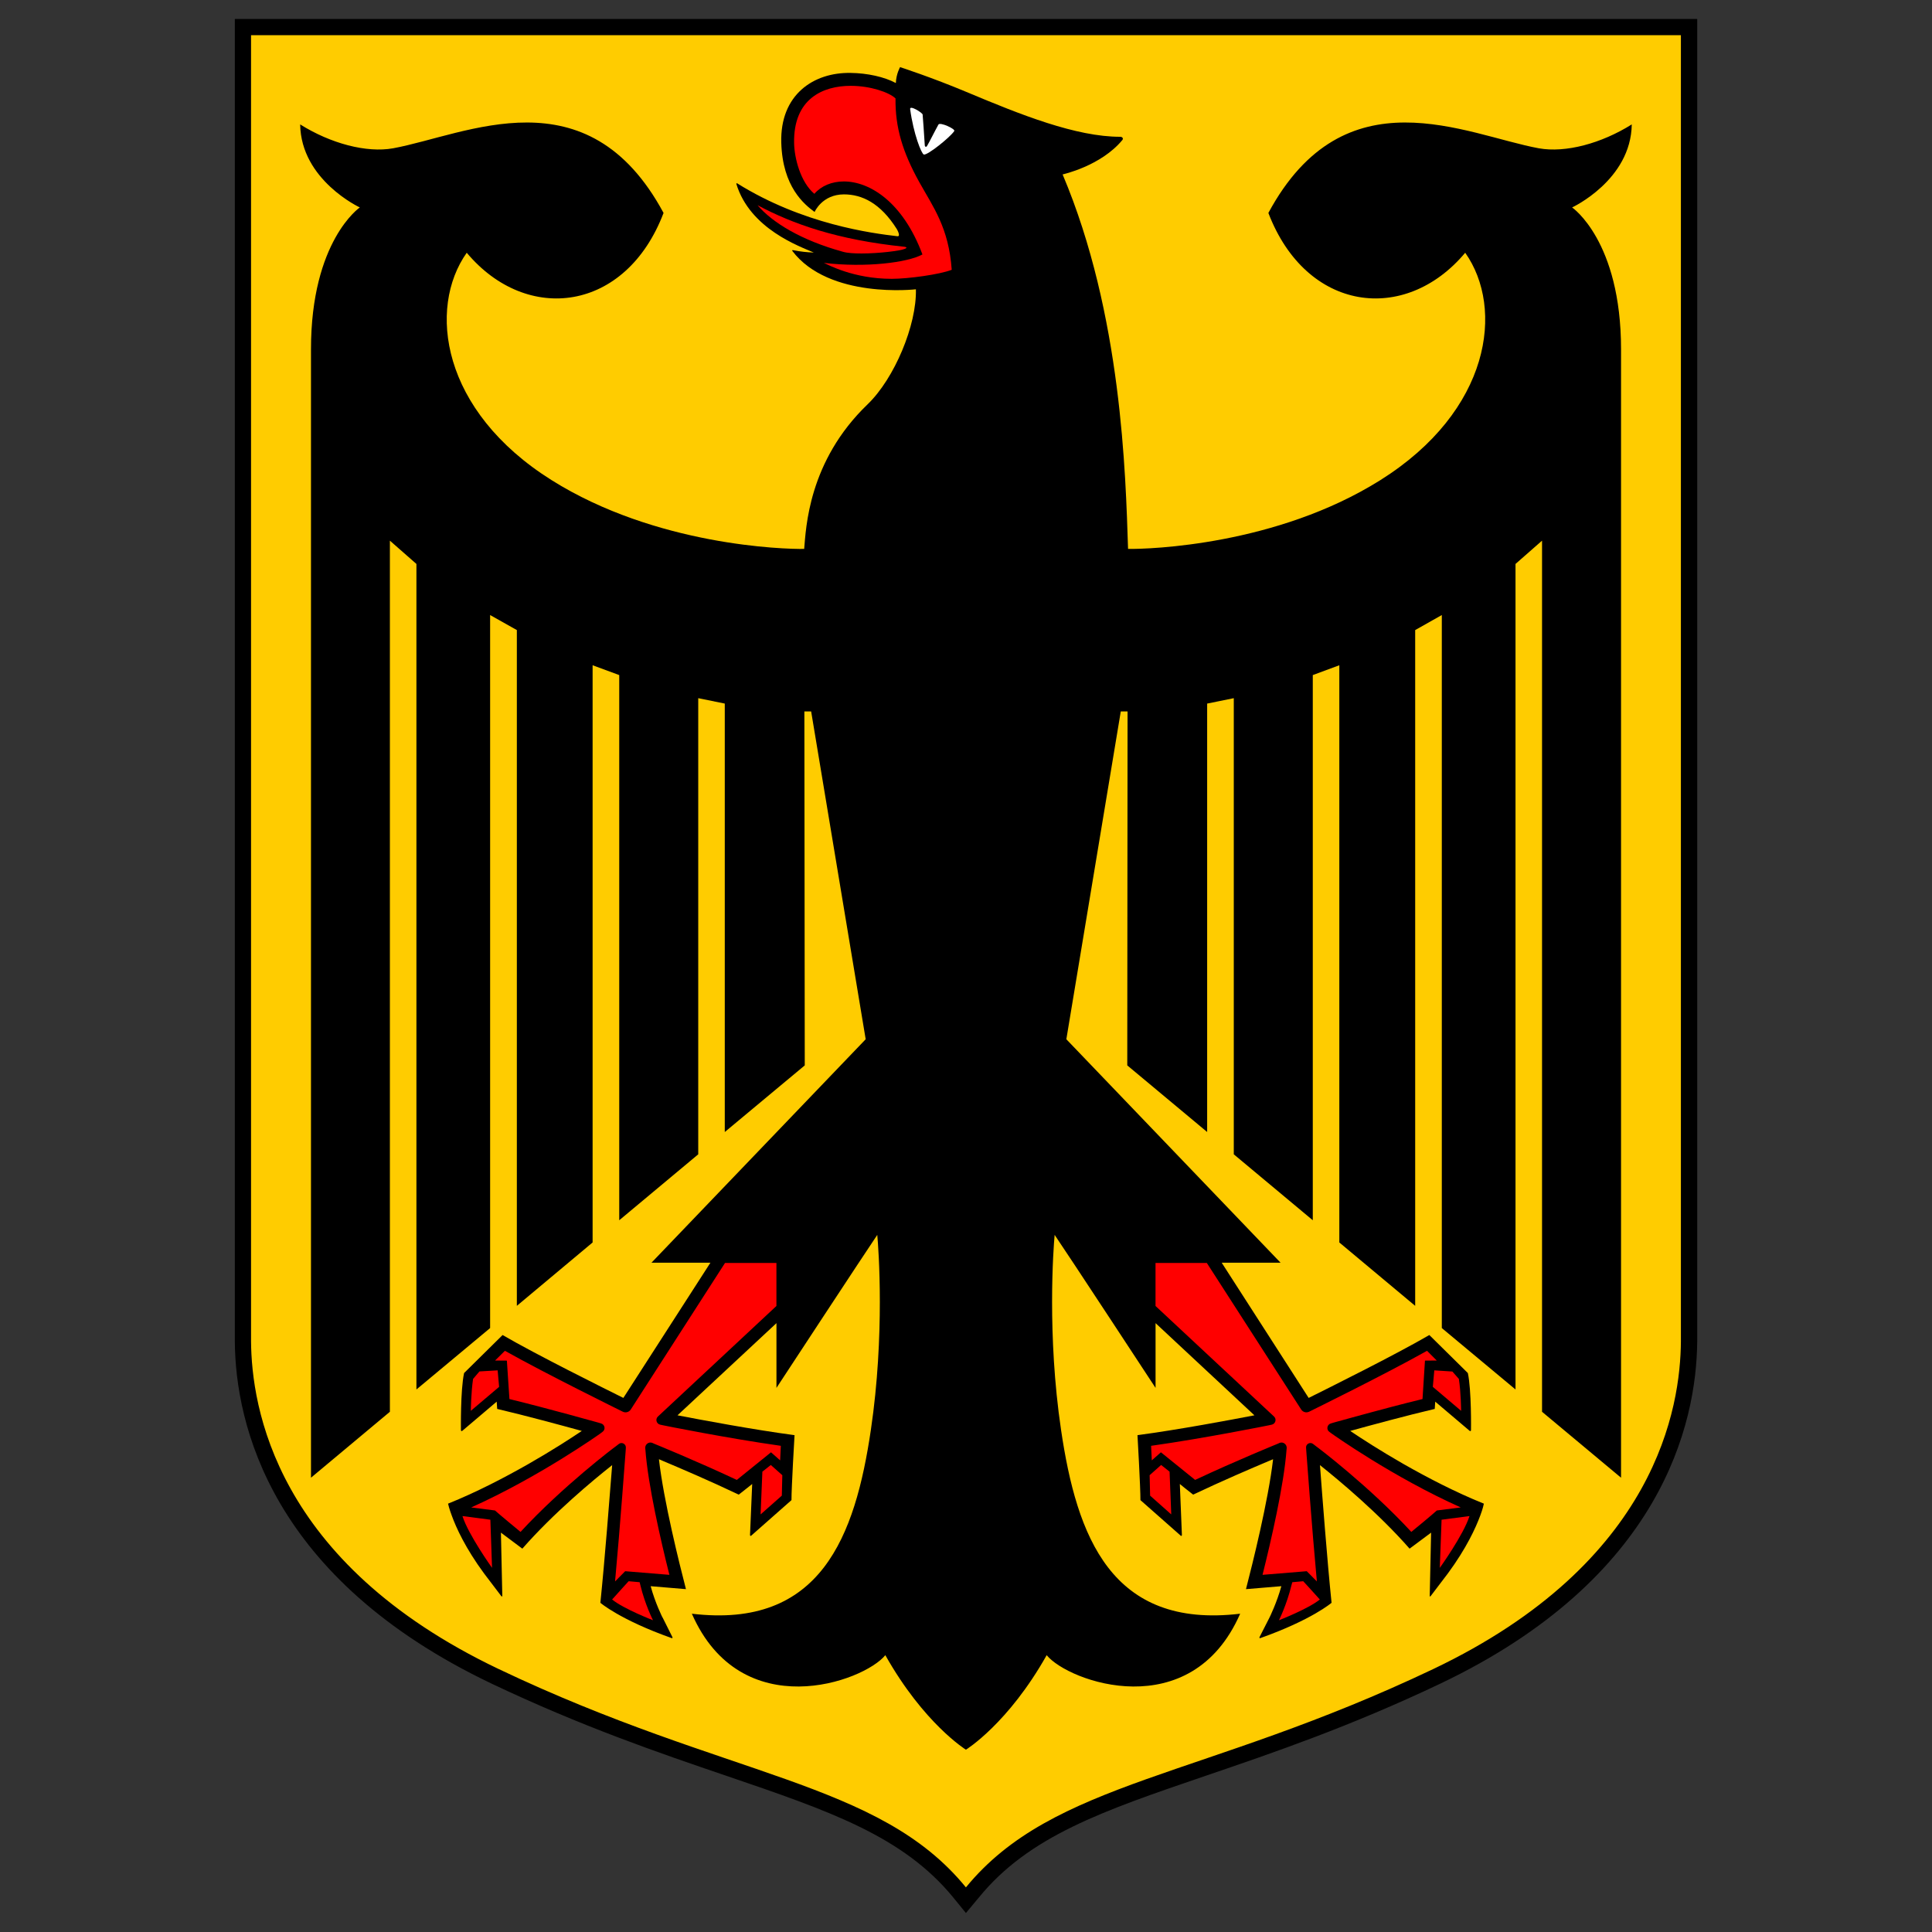 <?xml version="1.0" encoding="UTF-8"?>
<svg xmlns="http://www.w3.org/2000/svg" width="510.01" height="510.01" version="1.2" viewBox="0 0 510.01 510.01" baseProfile="tiny-ps">
 <rect x="0" y="0" width="510.01" height="510.01" fill="#333333" stroke="none"/>
 <g transform="translate(-99.979 -40.995)">
  <g transform="matrix(2.594 0 0 -2.594 340.24 69.8)">
   <path d="m-68.408 8.761v-134.03c0.07-8.364 3.624-23.976 26.027-34.65 9.15-4.361 16.927-7.01 23.787-9.339 10.385-3.545 17.892-6.104 23-12.346l1.274-1.563 1.274 1.563c5.108 6.243 12.605 8.802 23 12.346 6.86 2.33 14.637 4.978 23.787 9.339 22.403 10.674 25.957 26.286 26.027 34.65v134.03z" fill="#fc0"/>
   <path transform="translate(67.365,-10.006)" d="m0 0s4.98-3.39 4.98-14.44v-114.83l-8.04 6.71v88.65l-2.7-2.37v-84.01l-7.5 6.25v72.56l-2.71-1.53v-68.77l-7.72 6.45v58.74l-2.7-1v-55.48l-8.04 6.71v46.42l-2.71-0.55v-43.6l-8.13 6.78 0.03 36.02h-0.69l-5.54-33.36 21.8-22.74h-5.99l8.85-13.76c1.93 0.96 8.85 4.4 12.28 6.4l3.92-3.87c0.38-1.75 0.32-5.8 0.32-5.8 0-0.11-0.07-0.14-0.15-0.07l-3.49 2.96-0.05-0.74c-2.78-0.65-6.61-1.69-8.6-2.24 1.14-0.77 3.07-2.02 5.43-3.37 2.41-1.37 5.26-2.86 8.17-4.03-0.02-0.1-0.11-0.53-0.37-1.22-0.46-1.24-1.4-3.31-3.3-5.89l-1.74-2.29c-0.06-0.08-0.1-0.07-0.1 0.04l0.14 6.41-2.19-1.63c-3.17 3.62-7.2 6.97-9.12 8.5 0.22-2.94 0.74-9.76 1.18-14.01 0 0-2-1.73-7.24-3.59 0 0-0.14-0.05-0.09 0.1l1.02 2s0.75 1.52 1.2 3.18l-3.6-0.3c0.66 2.55 2.27 8.99 2.76 13.22-0.13-0.05-0.26-0.1-0.41-0.17-1.71-0.72-4.75-2.02-7.72-3.43l-0.01 0.01h-0.01l-0.85 0.67-0.49 0.4 0.21-5.18c0-0.1-0.06-0.14-0.13-0.07 0 0-3.24 2.87-4.09 3.61 0.01 1.2-0.3 6.61-0.3 6.61 4.14 0.55 9.52 1.56 11.9 2.02l-10.06 9.38v-6.59s-9.12 13.9-10.27 15.57c-0.13-1.4-0.78-10.17 0.65-19.83 1.6-10.85 5.1-20.29 18.23-18.72-5.01-11.42-17.49-6.93-19.69-4.22-3.92-6.96-8.17-9.59-8.22-9.62-0.04 0.03-4.28 2.66-8.2 9.62-2.2-2.71-14.67-7.2-19.69 4.22 13.12-1.57 16.62 7.87 18.22 18.72 1.43 9.66 0.78 18.43 0.65 19.83-1.14-1.67-10.26-15.57-10.26-15.57v6.59l-10.07-9.38c2.38-0.46 7.76-1.47 11.91-2.02 0 0-0.32-5.41-0.31-6.61-0.85-0.74-4.09-3.61-4.09-3.61-0.06-0.07-0.13-0.03-0.13 0.07l0.22 5.18-0.5-0.4-0.85-0.67-0.02-0.01c-2.96 1.41-6.01 2.71-7.72 3.43-0.14 0.07-0.28 0.12-0.4 0.17 0.48-4.23 2.09-10.67 2.75-13.22l-3.59 0.3c0.44-1.66 1.2-3.18 1.2-3.18h0.01l1-2c0.05-0.15-0.08-0.1-0.08-0.1-5.25 1.86-7.25 3.59-7.25 3.59 0.44 4.25 0.97 11.07 1.2 14.01-1.94-1.53-5.97-4.88-9.14-8.5l-2.18 1.63 0.14-6.41c0-0.11-0.05-0.12-0.11-0.04l-1.74 2.29c-1.9 2.58-2.84 4.65-3.29 5.89-0.26 0.69-0.36 1.12-0.38 1.22 2.91 1.17 5.76 2.66 8.17 4.03 2.36 1.35 4.3 2.6 5.44 3.37-1.99 0.55-5.83 1.59-8.61 2.24l-0.05 0.74-3.49-2.96c-0.08-0.07-0.14-0.04-0.15 0.07 0 0-0.06 4.05 0.32 5.8l3.92 3.87c3.43-2 10.36-5.44 12.29-6.4l8.86 13.76h-6l21.8 22.74-5.55 33.36h-0.69l0.04-36.02-8.14-6.78v43.6l-2.7 0.55v-46.42l-8.04-6.71v55.48l-2.71 1v-58.74l-7.71-6.45v68.77l-2.72 1.53v-72.56l-7.5-6.25v84.01l-2.7 2.37v-88.65l-8.03-6.71v114.83c0 11.05 4.97 14.44 4.97 14.44s-5.99 2.78-6.07 8.45c3.09-1.94 6.75-2.92 9.46-2.43 7.45 1.37 19.76 7.82 27.52-6.58-3.83-10.07-13.9-11.37-20.03-4.05-3.99-5.65-2.62-16.08 8.65-23.15 10.62-6.66 23.65-7.03 25.69-6.99 0.19 2.06 0.39 8.9 6.47 14.73 2.72 2.63 4.99 8.05 4.9 11.69 0 0-8.84-1.03-12.58 3.91-0.01 0.03-0.01 0.04 0 0.06 0.01 0.01 0.03 0.02 0.04 0.02 0.86-0.17 1.43-0.22 2.15-0.25-1.42 0.62-6.49 2.4-7.88 6.98-0.01 0.06 0.04 0.09 0.07 0.07 6.71-4.19 13.75-5.09 16.32-5.39 0.37-0.04-0.03 0.68-0.07 0.74-1.66 2.63-3.53 3.52-5.38 3.52-2.22-0.01-2.98-1.79-2.98-1.79-1.06 0.78-3.26 2.55-3.39 7.05-0.14 4.87 3.27 7.17 7.06 7.1 1.69-0.02 3.43-0.4 4.6-1.03 0.03 0.93 0.43 1.62 0.43 1.62s3.21-1.04 6.76-2.53c5.57-2.34 11.14-4.56 15.65-4.56 0.21 0 0.34-0.17 0.21-0.33-2.19-2.65-6.08-3.5-6.08-3.5 6.03-14.25 6.41-30.54 6.66-38.1 0.01 0 0.01 0 0.01-0.01 2.17-0.03 15.1 0.37 25.65 6.99 11.27 7.07 12.64 17.5 8.65 23.15-6.13-7.32-16.18-6.02-20.03 4.05 7.76 14.4 20.07 7.95 27.52 6.58 2.72-0.49 6.37 0.49 9.46 2.43-0.08-5.67-6.07-8.45-6.07-8.45m11.07-115.41c-0.05-6.55-2.36-22.45-25.2-33.33-23.39-11.14-38.66-11.35-47.56-22.22-8.87 10.87-24.16 11.08-47.55 22.22-22.83 10.88-25.14 26.78-25.2 33.33v132.94h145.51zm-147.16 134.59v-134.61c0.07-8.39 3.63-24.08 26.14-34.8 9.18-4.36 16.99-7.03 23.89-9.38 10.43-3.56 17.97-6.12 23.1-12.4l1.27-1.56 1.3 1.56c5.11 6.28 12.65 8.84 23.08 12.4 6.9 2.35 14.72 5.02 23.89 9.38 22.51 10.72 26.07 26.41 26.15 34.8v134.61z"/>
   <path transform="translate(36.511 -133.94)" d="m0 0c-0.08-0.02-6.65-1.34-11.99-2.09l0.07-1.48 0.93 0.82 3.48-2.81c4.22 1.98 8.38 3.67 8.43 3.69l0.17 0.08c0.36 0.14 0.74-0.15 0.72-0.53l-0.02-0.19c-0.26-3.56-1.58-9.27-2.44-12.71l4.5 0.37 1.03-1.04c-0.52 5.6-1.06 13.08-1.07 13.17l-0.03 0.44c-0.03 0.37 0.4 0.61 0.7 0.39l0.35-0.27c0.06-0.03 5.36-4.03 9.66-8.69 1.97 1.61 2.6 2.18 2.6 2.18s1.23 0.16 2.43 0.31c-6.93 3.1-13.04 7.45-13.11 7.5l-0.26 0.19c-0.33 0.23-0.24 0.75 0.16 0.86l0.3 0.09c0.06 0.01 5.14 1.45 9.02 2.39l0.25 3.91 1.2 0.01s-0.52 0.53-0.99 0.99c-4.25-2.39-11.64-6.02-12-6.2-0.3-0.14-0.64-0.04-0.81 0.23l-9.6 14.91h-5.22v-4.38l12.06-11.25c0.29-0.27 0.15-0.75-0.24-0.83zm-10.97-4.04-1.17-1.04 0.05-2.08 2.15-1.91-0.17 4.35zm16.15-13.69c-0.81 0.91-1.69 1.86-1.69 1.86l-1.11-0.1s-0.04-0.15-0.09-0.32c-0.47-1.96-1.27-3.55-1.27-3.55s2.97 1.15 4.16 2.11m12.39 8.12-0.18-4.9s2.42 3.37 3.02 5.27c-0.05-0.01-2.84-0.37-2.84-0.37m-0.74 15.2 1.84-0.12s0.31-0.35 0.66-0.75c0.21-1.33 0.23-3.25 0.23-3.25l-2.88 2.44zm-78.77-5.53c-0.39 0.08-0.53 0.56-0.24 0.83l12.06 11.25v4.38h-5.23l-9.59-14.91c-0.17-0.27-0.52-0.37-0.81-0.23-0.36 0.18-7.74 3.81-12 6.2-0.47-0.46-1-0.99-1-0.99l1.2-0.01 0.26-3.91c3.87-0.94 8.96-2.38 9.02-2.39l0.3-0.09c0.4-0.11 0.49-0.63 0.15-0.86l-0.25-0.19c-0.07-0.05-6.2-4.4-13.11-7.5 1.2-0.15 2.42-0.31 2.42-0.31s0.64-0.57 2.6-2.18c4.3 4.66 9.61 8.66 9.67 8.69l0.35 0.27c0.3 0.22 0.72-0.02 0.7-0.39l-0.03-0.44c-0.01-0.09-0.55-7.57-1.07-13.17l1.03 1.04 4.5-0.37c-0.87 3.44-2.18 9.15-2.44 12.71l-0.02 0.19c-0.02 0.38 0.36 0.67 0.72 0.53l0.17-0.08c0.05-0.02 4.21-1.71 8.43-3.69l3.48 2.81 0.93-0.82 0.07 1.48c-5.34 0.75-11.92 2.07-11.99 2.09zm10.39-4.78-0.18-4.35 2.16 1.91 0.05 2.08-1.17 1.04zm-11.13-15.12s-0.81 1.59-1.28 3.55c-0.04 0.17-0.08 0.32-0.08 0.32l-1.12 0.1s-0.87-0.95-1.68-1.86c1.18-0.96 4.16-2.11 4.16-2.11m-19.39 10.6c0.6-1.9 3.01-5.27 3.01-5.27l-0.17 4.9s-2.79 0.36-2.84 0.37m3.73 13.15-2.88-2.44s0.03 1.92 0.23 3.25c0.35 0.4 0.65 0.76 0.65 0.76l1.85 0.11zm36.88 115.34c1.78 0 3.95 0.27 4.41 0.47 0.29 0.12 0.13 0.19-0.03 0.21-6.85 0.71-11.35 2.31-14.96 4.23 1.51-1.77 4.45-3.57 8.7-4.74 0.45-0.13 1.13-0.17 1.88-0.17m9.18-1.66c-1.21-0.48-4.44-0.92-6.1-0.92-3.91 0-6.51 1.45-6.91 1.62 4.28-0.5 8.51 0.03 10.03 0.86-1.99 5.34-5.37 7.43-8 7.43-1.23 0-2.31-0.46-3-1.26-1.42 1.2-2.03 3.64-2.06 5.15-0.09 4.53 2.93 5.84 5.76 5.84 2 0 3.92-0.66 4.56-1.28-0.04-2.94 0.72-5.46 2.42-8.52 1.4-2.52 3-4.62 3.3-8.92" fill="#f00"/>
   <path d="m0 0c0.34-2.52 1.15-4.55 1.39-4.62 0.36-0.11 2.7 1.77 3.1 2.39 0.14 0.21-1.46 0.94-1.61 0.66-0.4-0.72-0.91-1.76-1.16-2.18-0.07-0.13-0.21-0.11-0.23 0.06-0.1 1.55-0.16 2.44-0.22 3.14-0.02 0.18-1.33 1-1.27 0.55" fill="#fff"/>
  </g>
 </g>
<title>KIESS.ONL</title></svg>
